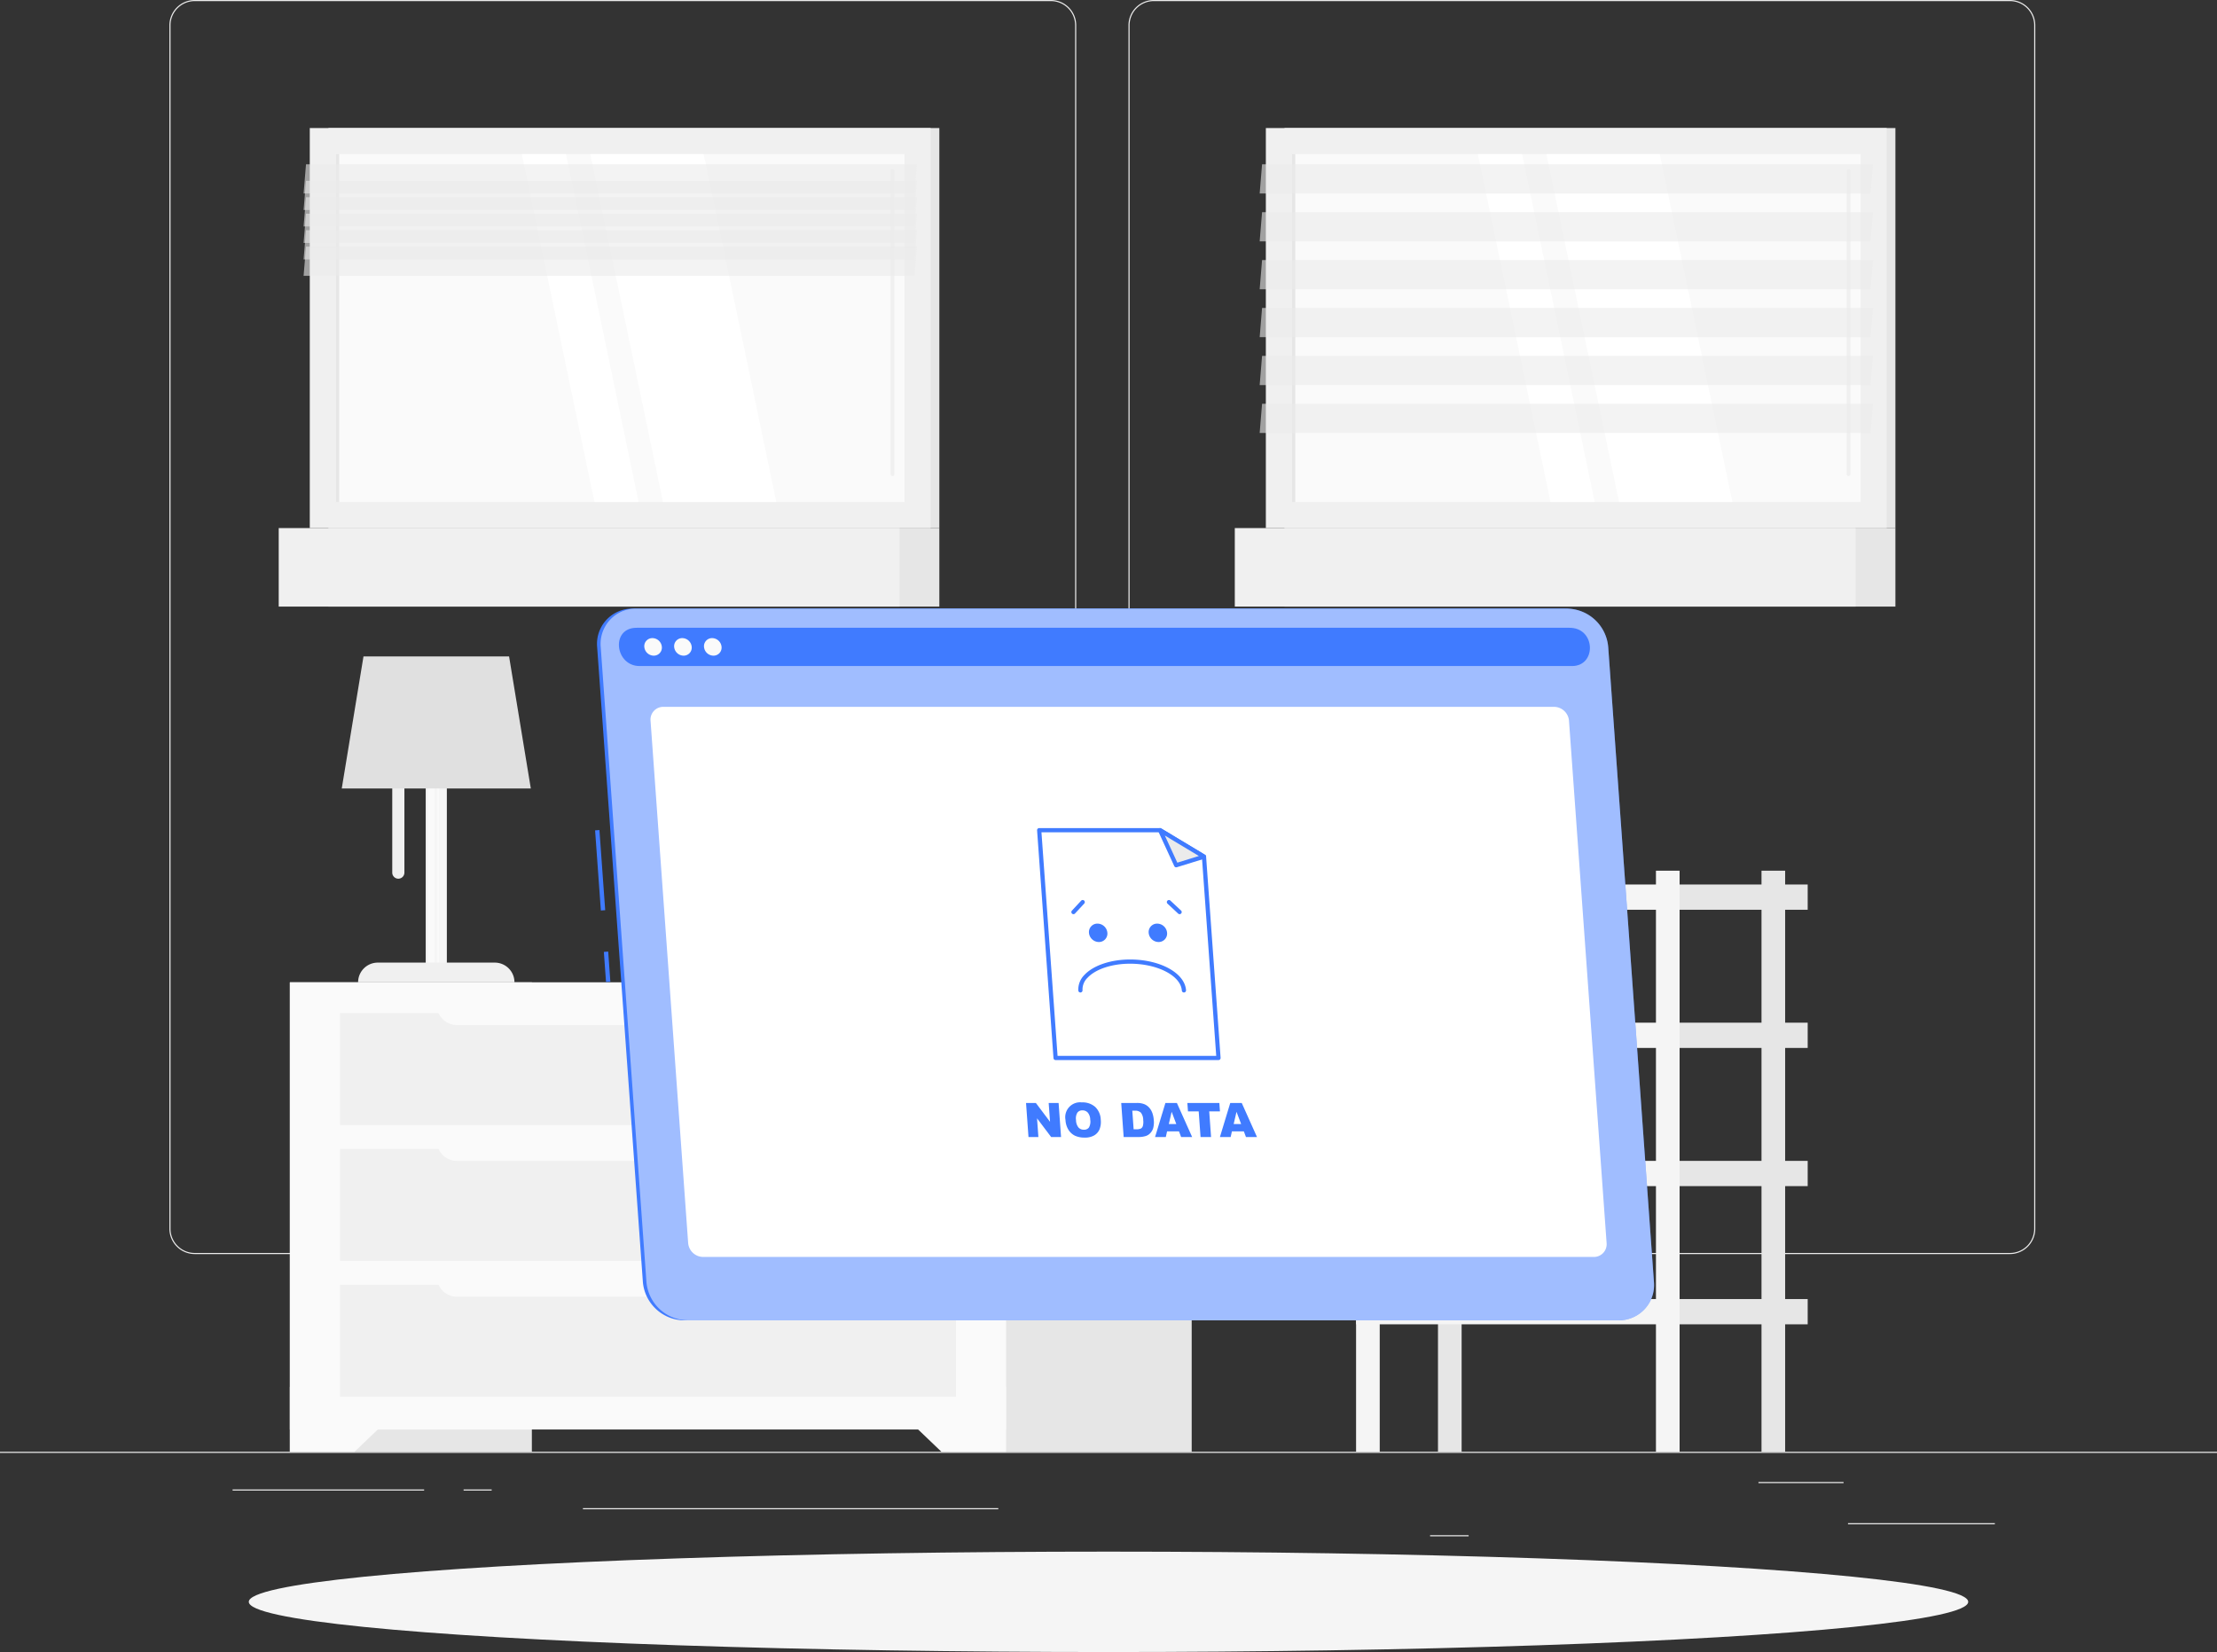 <svg xmlns="http://www.w3.org/2000/svg" viewBox="0 0 500 372.609"><rect x="0" y="0" width="500" height="372.609" fill="#333333" stroke="none"/><defs><style>.cls-1,.cls-6{fill:#ebebeb;}.cls-2{fill:#e6e6e6;}.cls-3{fill:#f0f0f0;}.cls-4{fill:#fafafa;}.cls-10,.cls-5{fill:#fff;}.cls-6{opacity:0.6;}.cls-7{fill:#f5f5f5;}.cls-8{fill:#e0e0e0;}.cls-9{fill:#407bff;}.cls-10{opacity:0.5;}</style></defs><title>nodata</title><g id="Background_Complete" data-name="Background Complete"><rect class="cls-1" y="327.446" width="500" height="0.25"/><rect class="cls-1" x="416.779" y="343.542" width="33.122" height="0.25"/><rect class="cls-1" x="322.527" y="346.255" width="8.693" height="0.25"/><rect class="cls-1" x="396.586" y="334.256" width="19.192" height="0.25"/><rect class="cls-1" x="52.459" y="335.936" width="43.193" height="0.25"/><rect class="cls-1" x="104.556" y="335.936" width="6.333" height="0.25"/><rect class="cls-1" x="131.471" y="340.158" width="93.676" height="0.25"/><path class="cls-1" d="M237.014,337.8H43.915a5.714,5.714,0,0,1-5.708-5.708V60.66a5.714,5.714,0,0,1,5.708-5.708H237.014a5.714,5.714,0,0,1,5.707,5.708V332.092A5.714,5.714,0,0,1,237.014,337.8ZM43.915,55.203a5.464,5.464,0,0,0-5.458,5.458V332.092a5.464,5.464,0,0,0,5.458,5.458H237.014a5.464,5.464,0,0,0,5.457-5.458V60.66a5.464,5.464,0,0,0-5.457-5.458Z" transform="translate(0 -54.953)"/><path class="cls-1" d="M453.31,337.8H260.212a5.714,5.714,0,0,1-5.707-5.708V60.66a5.714,5.714,0,0,1,5.707-5.708H453.31a5.714,5.714,0,0,1,5.708,5.708V332.092A5.714,5.714,0,0,1,453.31,337.8ZM260.212,55.203a5.464,5.464,0,0,0-5.457,5.458V332.092a5.464,5.464,0,0,0,5.457,5.458H453.31a5.464,5.464,0,0,0,5.458-5.458V60.66a5.464,5.464,0,0,0-5.458-5.458Z" transform="translate(0 -54.953)"/><rect class="cls-2" x="289.691" y="83.832" width="137.781" height="90.227" transform="translate(717.162 202.938) rotate(180)"/><rect class="cls-3" x="285.487" y="83.832" width="140.02" height="90.227" transform="translate(710.994 202.938) rotate(180)"/><rect class="cls-2" x="289.691" y="174.059" width="137.781" height="17.708" transform="translate(717.162 310.872) rotate(180)"/><rect class="cls-3" x="278.483" y="174.059" width="140.02" height="17.708" transform="translate(696.987 310.872) rotate(180)"/><rect class="cls-4" x="316.269" y="64.82" width="78.456" height="128.249" transform="translate(484.442 -281.505) rotate(90)"/><polygon class="cls-5" points="390.702 113.221 374.322 34.765 348.761 34.765 365.141 113.221 390.702 113.221"/><path class="cls-3" d="M416.897,162.315a.42.42,0,0,0,.42-.42V93.546a.42.42,0,0,0-.841,0v68.348A.42.42,0,0,0,416.897,162.315Z" transform="translate(0 -54.953)"/><polygon class="cls-5" points="359.65 113.221 343.27 34.765 333.304 34.765 349.685 113.221 359.65 113.221"/><rect class="cls-2" x="252.518" y="128.571" width="78.456" height="0.747" transform="translate(420.691 -217.754) rotate(90)"/><polygon class="cls-6" points="284.095 43.639 421.876 43.639 422.417 37.052 284.636 37.052 284.095 43.639"/><polygon class="cls-6" points="284.095 54.441 421.876 54.441 422.417 47.855 284.636 47.855 284.095 54.441"/><polygon class="cls-6" points="284.095 65.243 421.876 65.243 422.417 58.657 284.636 58.657 284.095 65.243"/><polygon class="cls-6" points="284.095 76.045 421.876 76.045 422.417 69.458 284.636 69.458 284.095 76.045"/><polygon class="cls-6" points="284.095 86.847 421.876 86.847 422.417 80.261 284.636 80.261 284.095 86.847"/><polygon class="cls-6" points="284.095 97.649 421.876 97.649 422.417 91.063 284.636 91.063 284.095 97.649"/><rect class="cls-2" x="378.799" y="261.829" width="28.889" height="5.696"/><rect class="cls-2" x="324.308" y="251.333" width="5.333" height="131.065" transform="translate(653.948 578.779) rotate(180)"/><rect class="cls-7" x="305.836" y="316.781" width="72.963" height="5.696" transform="translate(684.635 584.306) rotate(180)"/><rect class="cls-2" x="378.799" y="292.995" width="28.889" height="5.696"/><rect class="cls-7" x="305.836" y="347.948" width="72.963" height="5.696" transform="translate(684.635 646.639) rotate(180)"/><rect class="cls-2" x="378.799" y="199.495" width="28.889" height="5.696"/><rect class="cls-7" x="305.836" y="254.448" width="72.963" height="5.696" transform="translate(684.635 459.639) rotate(180)"/><rect class="cls-2" x="378.799" y="230.662" width="28.889" height="5.696"/><rect class="cls-7" x="305.836" y="285.615" width="72.963" height="5.696" transform="translate(684.635 521.972) rotate(180)"/><rect class="cls-2" x="397.271" y="251.333" width="5.333" height="131.065" transform="translate(799.875 578.779) rotate(180)"/><rect class="cls-7" x="373.466" y="251.333" width="5.333" height="131.065" transform="translate(752.265 578.779) rotate(180)"/><rect class="cls-7" x="305.836" y="251.333" width="5.333" height="131.065" transform="translate(617.005 578.779) rotate(180)"/><rect class="cls-2" x="65.374" y="276.507" width="54.578" height="105.892" transform="translate(185.325 603.953) rotate(180)"/><polygon class="cls-4" points="79.948 327.447 65.374 327.447 65.374 312.829 95.228 312.829 79.948 327.447"/><rect class="cls-2" x="214.184" y="276.507" width="54.578" height="105.892" transform="translate(482.945 603.953) rotate(180)"/><rect class="cls-4" x="65.374" y="276.507" width="161.529" height="100.861" transform="translate(292.276 598.922) rotate(180)"/><polygon class="cls-4" points="212.329 327.447 226.903 327.447 226.903 312.829 197.048 312.829 212.329 327.447"/><rect class="cls-3" x="76.68" y="314.091" width="138.917" height="25.241" transform="translate(292.276 598.47) rotate(180)"/><rect class="cls-3" x="76.68" y="344.726" width="138.917" height="25.241" transform="translate(292.276 659.741) rotate(180)"/><path class="cls-4" d="M103.084,311.905h86.108a4.577,4.577,0,0,1,4.577,4.577v.308a0,0,0,0,1,0,0H98.508a0,0,0,0,1,0,0v-.308A4.577,4.577,0,0,1,103.084,311.905Z" transform="translate(292.276 573.742) rotate(180)"/><rect class="cls-3" x="76.68" y="283.455" width="138.917" height="25.241" transform="translate(292.276 537.198) rotate(180)"/><path class="cls-4" d="M103.084,281.269h86.108a4.577,4.577,0,0,1,4.577,4.577v.308a0,0,0,0,1,0,0H98.508a0,0,0,0,1,0,0v-.308A4.577,4.577,0,0,1,103.084,281.269Z" transform="translate(292.276 512.471) rotate(180)"/><path class="cls-4" d="M103.084,342.541h86.108a4.576,4.576,0,0,1,4.576,4.576v.308a0,0,0,0,1,0,0H98.508a0,0,0,0,1,0,0v-.308A4.576,4.576,0,0,1,103.084,342.541Z" transform="translate(292.276 635.013) rotate(180)"/><rect class="cls-2" x="74.068" y="83.832" width="137.781" height="90.227" transform="translate(285.917 202.938) rotate(180)"/><rect class="cls-3" x="69.864" y="83.832" width="140.02" height="90.227" transform="translate(279.749 202.938) rotate(180)"/><rect class="cls-2" x="74.068" y="174.059" width="137.781" height="17.708" transform="translate(285.917 310.872) rotate(180)"/><rect class="cls-3" x="62.861" y="174.059" width="140.02" height="17.708" transform="translate(265.741 310.872) rotate(180)"/><rect class="cls-4" x="100.647" y="64.82" width="78.456" height="128.25" transform="translate(268.82 -65.882) rotate(90)"/><polygon class="cls-5" points="175.08 113.221 158.699 34.765 133.138 34.765 149.519 113.221 175.08 113.221"/><path class="cls-3" d="M201.274,162.315a.42.42,0,0,0,.42-.42V93.546a.42.42,0,0,0-.841,0v68.348A.42.42,0,0,0,201.274,162.315Z" transform="translate(0 -54.953)"/><polygon class="cls-5" points="144.028 113.221 127.647 34.765 117.682 34.765 134.063 113.221 144.028 113.221"/><rect class="cls-2" x="36.895" y="128.571" width="78.456" height="0.747" transform="translate(205.069 -2.131) rotate(90)"/><polygon class="cls-6" points="68.472 43.639 206.253 43.639 206.795 37.052 69.014 37.052 68.472 43.639"/><polygon class="cls-6" points="68.472 47.354 206.253 47.354 206.795 40.768 69.014 40.768 68.472 47.354"/><polygon class="cls-6" points="68.472 51.07 206.253 51.07 206.795 44.483 69.014 44.483 68.472 51.07"/><polygon class="cls-6" points="68.472 54.785 206.253 54.785 206.795 48.199 69.014 48.199 68.472 54.785"/><polygon class="cls-6" points="68.472 58.5 206.253 58.5 206.795 51.914 69.014 51.914 68.472 58.5"/><polygon class="cls-6" points="68.472 62.216 206.253 62.216 206.795 55.63 69.014 55.63 68.472 62.216"/><rect class="cls-7" x="96.013" y="220.179" width="4.763" height="53.092" transform="translate(196.79 438.497) rotate(180)"/><rect class="cls-4" x="96.627" y="220.142" width="1.345" height="53.092" transform="translate(194.599 438.424) rotate(180)"/><rect class="cls-4" x="98.536" y="220.142" width="0.527" height="53.092" transform="translate(197.599 438.424) rotate(180)"/><path class="cls-3" d="M80.763,272.064h35.264a0,0,0,0,1,0,0v0a4.443,4.443,0,0,1-4.443,4.443H85.206a4.443,4.443,0,0,1-4.443-4.443v-0A0,0,0,0,1,80.763,272.064Z" transform="translate(196.79 493.618) rotate(180)"/><path class="cls-3" d="M89.835,253.138h0a1.374,1.374,0,0,0,1.37-1.37V216.958a1.374,1.374,0,0,0-1.37-1.37h0a1.374,1.374,0,0,0-1.37,1.37v34.81A1.374,1.374,0,0,0,89.835,253.138Z" transform="translate(0 -54.953)"/><polygon class="cls-8" points="77.074 177.846 119.716 177.846 114.811 148.047 81.979 148.047 77.074 177.846"/></g><g id="Shadow"><ellipse id="_Path_" data-name="&lt;Path&gt;" class="cls-7" cx="250" cy="361.285" rx="193.889" ry="11.323"/></g><g id="Window_No_Data" data-name="Window No Data"><rect class="cls-9" x="134.862" y="242.174" width="0.98" height="18.126" transform="translate(-17.698 -44.58) rotate(-4.119)"/><rect class="cls-9" x="136.43" y="269.604" width="0.98" height="6.819" transform="translate(-19.264 -44.408) rotate(-4.121)"/><path class="cls-9" d="M364.196,352.748H154.244a9.458,9.458,0,0,1-9.256-8.634L134.673,200.855a7.948,7.948,0,0,1,8.012-8.634H352.637a9.458,9.458,0,0,1,9.256,8.634L372.208,344.115A7.948,7.948,0,0,1,364.196,352.748Z" transform="translate(0 -54.953)"/><path class="cls-9" d="M365.001,352.748H155.049a9.458,9.458,0,0,1-9.256-8.634L135.478,200.855a7.948,7.948,0,0,1,8.012-8.634H353.442a9.458,9.458,0,0,1,9.256,8.634L373.013,344.115A7.948,7.948,0,0,1,365.001,352.748Z" transform="translate(0 -54.953)"/><path class="cls-10" d="M365.001,352.748H155.049a9.458,9.458,0,0,1-9.256-8.634L135.478,200.855a7.948,7.948,0,0,1,8.012-8.634H353.442a9.458,9.458,0,0,1,9.256,8.634L373.013,344.115A7.948,7.948,0,0,1,365.001,352.748Z" transform="translate(0 -54.953)"/><path class="cls-9" d="M353.752,196.538H143.801q-.356,0-.703.029c-5.367.442-4.271,8.605,1.146,8.605H354.553c5.417,0,5.337-8.163-.093-8.605Q354.109,196.538,353.752,196.538Z" transform="translate(0 -54.953)"/><path class="cls-4" d="M149.269,200.855a1.817,1.817,0,0,1-1.837,1.979,2.162,2.162,0,0,1-2.122-1.979,1.817,1.817,0,0,1,1.837-1.979A2.162,2.162,0,0,1,149.269,200.855Z" transform="translate(0 -54.953)"/><path class="cls-4" d="M156.002,200.855a1.817,1.817,0,0,1-1.837,1.979,2.162,2.162,0,0,1-2.122-1.979,1.817,1.817,0,0,1,1.837-1.979A2.162,2.162,0,0,1,156.002,200.855Z" transform="translate(0 -54.953)"/><path class="cls-4" d="M162.735,200.855a1.817,1.817,0,0,1-1.837,1.979,2.162,2.162,0,0,1-2.122-1.979,1.817,1.817,0,0,1,1.837-1.979A2.162,2.162,0,0,1,162.735,200.855Z" transform="translate(0 -54.953)"/><path class="cls-5" d="M359.435,338.45H158.556a3.418,3.418,0,0,1-3.355-3.13l-8.484-117.813a2.874,2.874,0,0,1,2.905-3.13H350.5a3.418,3.418,0,0,1,3.355,3.13l8.484,117.813A2.874,2.874,0,0,1,359.435,338.45Z" transform="translate(0 -54.953)"/><polygon class="cls-5" points="274.806 238.618 271.536 193.209 261.627 187.245 234.369 187.245 238.069 238.618 274.806 238.618"/><path class="cls-9" d="M274.806,294.046H238.068a.475.475,0,0,1-.474-.441l-3.699-51.373a.475.475,0,0,1,.474-.509h27.258a.475.475,0,0,1,.245.068l9.908,5.964a.476.476,0,0,1,.229.373l3.27,45.409a.475.475,0,0,1-.474.509Zm-36.295-.95h35.785l-3.216-44.654-9.584-5.769H234.88Z" transform="translate(0 -54.953)"/><polygon class="cls-1" points="271.536 193.209 261.627 187.245 265.265 195.146 271.536 193.209"/><path class="cls-9" d="M265.265,250.574a.475.475,0,0,1-.432-.276l-3.638-7.901a.475.475,0,0,1,.677-.606l9.908,5.964a.475.475,0,0,1-.105.861l-6.271,1.937A.474.474,0,0,1,265.265,250.574Zm-2.561-7.174,2.819,6.122,4.858-1.501Z" transform="translate(0 -54.953)"/><path class="cls-9" d="M249.747,265.344a1.905,1.905,0,0,1-1.926,2.075,2.267,2.267,0,0,1-2.225-2.075,1.905,1.905,0,0,1,1.926-2.075A2.267,2.267,0,0,1,249.747,265.344Z" transform="translate(0 -54.953)"/><path class="cls-9" d="M263.213,265.344a1.905,1.905,0,0,1-1.926,2.075,2.267,2.267,0,0,1-2.225-2.075,1.905,1.905,0,0,1,1.926-2.075A2.266,2.266,0,0,1,263.213,265.344Z" transform="translate(0 -54.953)"/><path class="cls-9" d="M267.012,278.804a.475.475,0,0,1-.473-.441c-.24-3.337-5.474-6.052-11.666-6.052-4.103,0-7.786,1.22-9.614,3.184a3.666,3.666,0,0,0-1.118,2.8.475.475,0,1,1-.948.068,4.637,4.637,0,0,1,1.37-3.515c2.001-2.151,5.951-3.487,10.309-3.487,6.793,0,12.334,3.046,12.614,6.933a.475.475,0,0,1-.44.508Z" transform="translate(0 -54.953)"/><path class="cls-9" d="M242.098,261.139a.475.475,0,0,1-.348-.798l2.082-2.243a.475.475,0,1,1,.697.646l-2.082,2.243A.473.473,0,0,1,242.098,261.139Z" transform="translate(0 -54.953)"/><path class="cls-9" d="M266.036,261.139a.474.474,0,0,1-.324-.128l-2.405-2.243a.475.475,0,0,1,.648-.695l2.405,2.243a.475.475,0,0,1-.324.822Z" transform="translate(0 -54.953)"/><path class="cls-9" d="M231.403,303.722h2.216l3.197,4.248-.306-4.248h2.237l.553,7.679h-2.237l-3.179-4.216.304,4.216h-2.231Z" transform="translate(0 -54.953)"/><path class="cls-9" d="M240.301,307.567a3.355,3.355,0,0,1,3.679-3.976,4.283,4.283,0,0,1,3.028,1.029,4.167,4.167,0,0,1,1.245,2.884,4.559,4.559,0,0,1-.294,2.208,2.909,2.909,0,0,1-1.213,1.341,4.126,4.126,0,0,1-2.1.479,5.114,5.114,0,0,1-2.18-.414,3.595,3.595,0,0,1-1.474-1.309A4.591,4.591,0,0,1,240.301,307.567Zm2.374.01a2.732,2.732,0,0,0,.552,1.671,1.574,1.574,0,0,0,1.213.508,1.359,1.359,0,0,0,1.148-.498,2.72,2.72,0,0,0,.29-1.786,2.523,2.523,0,0,0-.551-1.584,1.607,1.607,0,0,0-1.222-.5,1.337,1.337,0,0,0-1.116.508A2.464,2.464,0,0,0,242.675,307.577Z" transform="translate(0 -54.953)"/><path class="cls-9" d="M252.868,303.722h3.525a4.378,4.378,0,0,1,1.704.283,3.03,3.03,0,0,1,1.119.812,3.67,3.67,0,0,1,.696,1.231,5.907,5.907,0,0,1,.296,1.488,5.035,5.035,0,0,1-.143,1.909,2.868,2.868,0,0,1-.696,1.137,2.316,2.316,0,0,1-1.025.61,5.337,5.337,0,0,1-1.399.21h-3.525Zm2.498,1.739.302,4.196h.581a2.36,2.36,0,0,0,1.046-.165,1.01,1.01,0,0,0,.451-.576,3.536,3.536,0,0,0,.082-1.333,2.74,2.74,0,0,0-.518-1.671,1.796,1.796,0,0,0-1.352-.45Z" transform="translate(0 -54.953)"/><path class="cls-9" d="M265.902,310.133h-2.694l-.283,1.268h-2.423l2.333-7.679h2.588l3.438,7.679h-2.485Zm-.612-1.66-1.047-2.76-.64,2.76Z" transform="translate(0 -54.953)"/><path class="cls-9" d="M267.786,303.722h7.213l.137,1.896h-2.42l.416,5.783h-2.373l-.416-5.783h-2.42Z" transform="translate(0 -54.953)"/><path class="cls-9" d="M280.527,310.133h-2.694l-.283,1.268h-2.423l2.333-7.679h2.588l3.439,7.679H281.002Zm-.612-1.66-1.046-2.76-.64,2.76Z" transform="translate(0 -54.953)"/></g></svg>